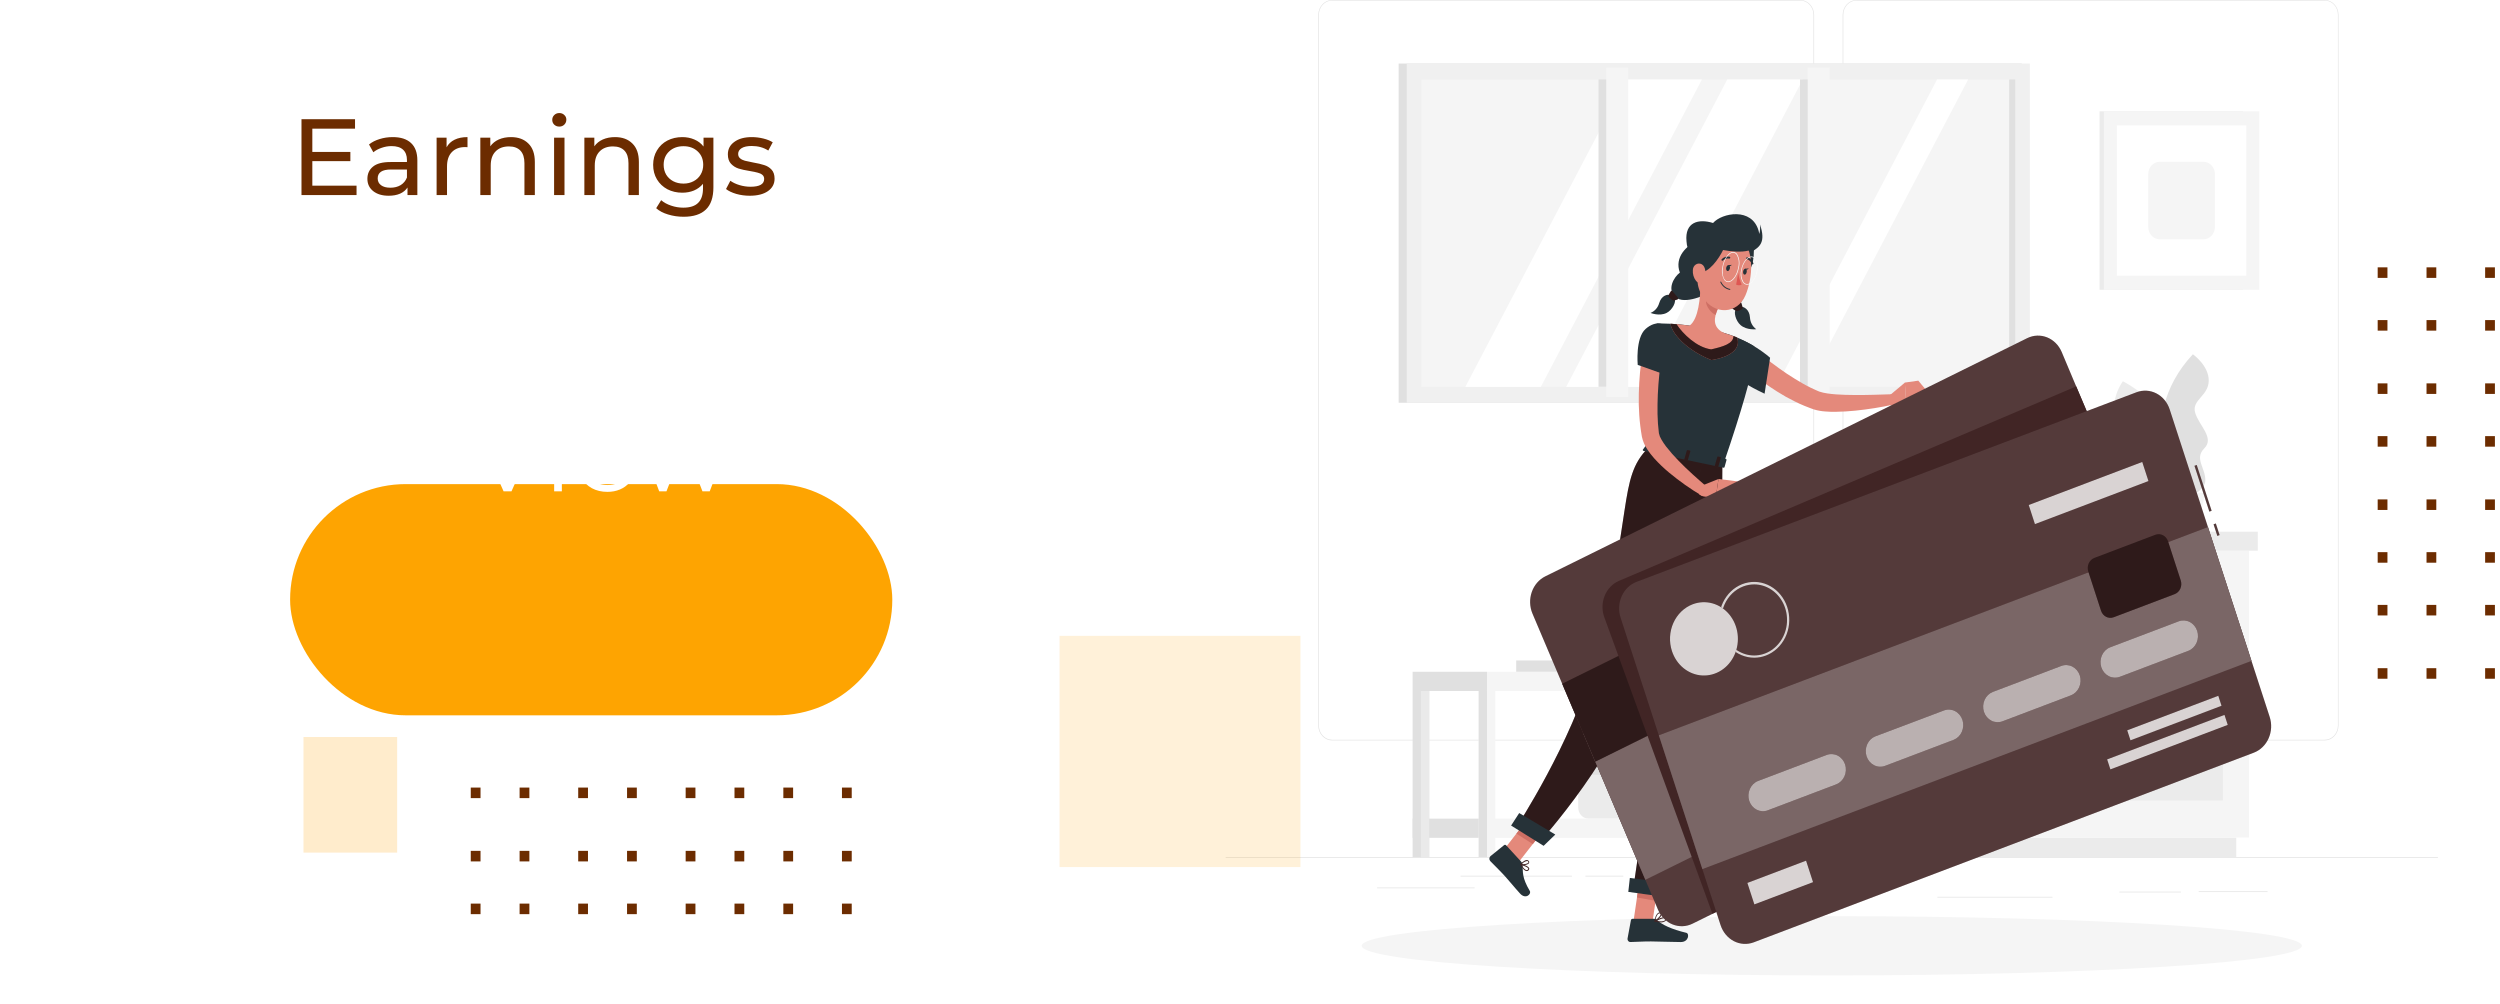 <svg width="346" height="139" viewBox="0 0 346 139" fill="none" xmlns="http://www.w3.org/2000/svg">
<path d="M337.406 118.636H169.629V118.727H337.406V118.636Z" fill="#E0E0E0"/>
<path d="M313.823 123.368H304.297V123.459H313.823V123.368Z" fill="#E0E0E0"/>
<path d="M301.837 123.412H293.324V123.502H301.837V123.412Z" fill="#E0E0E0"/>
<path d="M262.45 121.314H250.991V121.404H262.45V121.314Z" fill="#E0E0E0"/>
<path d="M284.059 124.122H268.134V124.213H284.059V124.122Z" fill="#E0E0E0"/>
<path d="M217.56 121.209H202.141V121.299H217.56V121.209Z" fill="#E0E0E0"/>
<path d="M224.66 121.209H219.422V121.299H224.66V121.209Z" fill="#E0E0E0"/>
<path d="M204.08 122.839H190.588V122.93H204.08V122.839Z" fill="#E0E0E0"/>
<path d="M249.155 102.475H184.363C183.856 102.474 183.369 102.255 183.01 101.868C182.652 101.48 182.45 100.954 182.45 100.406V2.051C182.455 1.506 182.658 0.985 183.016 0.601C183.374 0.217 183.858 0.001 184.363 0H249.155C249.663 0 250.151 0.218 250.51 0.606C250.869 0.994 251.071 1.52 251.071 2.069V100.406C251.071 100.955 250.869 101.481 250.51 101.869C250.151 102.257 249.663 102.475 249.155 102.475V102.475ZM184.363 0.072C183.878 0.073 183.413 0.282 183.07 0.653C182.727 1.024 182.534 1.527 182.534 2.051V100.406C182.534 100.93 182.727 101.433 183.07 101.803C183.413 102.174 183.878 102.383 184.363 102.384H249.155C249.641 102.383 250.106 102.175 250.45 101.804C250.793 101.433 250.986 100.93 250.987 100.406V2.051C250.986 1.527 250.793 1.024 250.45 0.653C250.106 0.282 249.641 0.073 249.155 0.072H184.363Z" fill="#E0E0E0"/>
<path d="M321.739 102.475H256.944C256.436 102.474 255.949 102.256 255.59 101.868C255.231 101.48 255.028 100.954 255.028 100.406V2.051C255.033 1.506 255.237 0.985 255.596 0.601C255.954 0.217 256.439 0.001 256.944 0H321.739C322.243 0.002 322.726 0.218 323.084 0.602C323.441 0.986 323.644 1.507 323.648 2.051V100.406C323.648 100.953 323.447 101.478 323.089 101.866C322.732 102.254 322.246 102.473 321.739 102.475V102.475ZM256.944 0.072C256.458 0.073 255.992 0.282 255.649 0.653C255.306 1.024 255.112 1.527 255.111 2.051V100.406C255.112 100.93 255.306 101.433 255.649 101.804C255.992 102.175 256.458 102.383 256.944 102.384H321.739C322.225 102.383 322.69 102.175 323.033 101.804C323.377 101.433 323.57 100.93 323.571 100.406V2.051C323.57 1.527 323.377 1.024 323.033 0.653C322.69 0.282 322.225 0.073 321.739 0.072H256.944Z" fill="#E0E0E0"/>
<path d="M279.811 8.794H193.574V55.742H279.811V8.794Z" fill="#E0E0E0"/>
<path d="M280.935 8.794H194.698V55.742H280.935V8.794Z" fill="#F0F0F0"/>
<path d="M278.919 53.535V10.994L196.718 10.994V53.535L278.919 53.535Z" fill="#F5F5F5"/>
<path d="M202.805 53.538L225.099 10.998H235.545L213.254 53.538H202.805Z" fill="white"/>
<path d="M216.761 53.538L239.055 10.998H249.501L227.21 53.538H216.761Z" fill="white"/>
<path d="M245.8 53.538L268.091 10.998H272.392L250.102 53.538H245.8Z" fill="white"/>
<path d="M252.158 53.535V10.994H249.118V53.535H252.158Z" fill="#E0E0E0"/>
<path d="M224.274 53.535V10.994H221.234V53.535H224.274Z" fill="#E0E0E0"/>
<path d="M253.226 54.937V9.36H250.185V54.937H253.226Z" fill="#F5F5F5"/>
<path d="M225.341 54.937V9.36H222.301V54.937H225.341Z" fill="#F5F5F5"/>
<path d="M278.919 53.535V10.994H278.07V53.535H278.919Z" fill="#E0E0E0"/>
<path d="M301.112 69.602C301.112 69.602 294.958 58.147 303.495 49.031C303.495 49.031 305.723 50.596 305.689 52.705C305.656 54.814 303.304 55.346 303.807 57.108C304.31 58.868 306.535 60.593 305.079 62.046C303.622 63.499 305.31 64.797 305.213 66.576C305.116 68.355 301.112 69.602 301.112 69.602Z" fill="#E0E0E0"/>
<path d="M302.079 71.475C302.079 71.475 304.572 58.51 293.808 52.763C293.808 52.763 292.153 55.01 292.801 56.999C293.449 58.989 295.838 58.695 295.871 60.536C295.905 62.377 294.301 64.772 296.11 65.656C297.918 66.54 296.69 68.345 297.304 70.004C297.918 71.664 302.079 71.475 302.079 71.475Z" fill="#EBEBEB"/>
<path d="M296.599 68.181C296.599 68.181 296.706 73.588 300.847 73.588C304.988 73.588 305.098 68.181 305.098 68.181H296.599Z" fill="#F5F5F5"/>
<path d="M267.866 69.377C267.866 69.377 268.007 73.588 273.453 73.588C278.899 73.588 279.043 69.377 279.043 69.377H267.866Z" fill="#EBEBEB"/>
<path d="M280.506 70.421C280.506 70.421 280.613 73.588 284.707 73.588C288.801 73.588 288.905 70.421 288.905 70.421H280.506Z" fill="#EBEBEB"/>
<path d="M271.701 76.215H262.534V115.918H271.701V76.215Z" fill="#EBEBEB"/>
<path d="M309.497 115.915H264.292V118.636H309.497V115.915Z" fill="#EBEBEB"/>
<path d="M271.701 115.915H311.26V76.211H271.701V115.915Z" fill="#F5F5F5"/>
<path d="M275.305 94.133H307.656V80.052H275.305V94.133Z" fill="#EBEBEB"/>
<path d="M275.305 110.78H307.656V96.699H275.305V110.78Z" fill="#EBEBEB"/>
<path d="M295.126 81.596H287.848C287.611 81.596 287.383 81.495 287.215 81.314C287.047 81.133 286.953 80.888 286.952 80.632V80.632C286.953 80.376 287.047 80.13 287.215 79.949C287.383 79.768 287.61 79.665 287.848 79.665H295.126C295.363 79.665 295.59 79.768 295.758 79.949C295.926 80.13 296.021 80.376 296.022 80.632V80.632C296.021 80.888 295.926 81.133 295.758 81.314C295.59 81.495 295.363 81.596 295.126 81.596V81.596Z" fill="#F5F5F5"/>
<path d="M295.126 98.242H287.848C287.611 98.242 287.383 98.141 287.215 97.96C287.047 97.78 286.953 97.534 286.952 97.278V97.278C286.953 97.022 287.047 96.777 287.215 96.596C287.383 96.414 287.61 96.312 287.848 96.311H295.126C295.363 96.312 295.59 96.414 295.758 96.596C295.926 96.777 296.021 97.022 296.022 97.278V97.278C296.021 97.534 295.926 97.78 295.758 97.96C295.59 98.141 295.363 98.242 295.126 98.242V98.242Z" fill="#F5F5F5"/>
<path d="M312.478 73.588H271.698V76.215H312.478V73.588Z" fill="#EBEBEB"/>
<path d="M261.249 76.211H271.698V73.584H261.249V76.211Z" fill="#E0E0E0"/>
<path d="M310.434 15.404H290.576V40.109H310.434V15.404Z" fill="#EBEBEB"/>
<path d="M312.689 15.404H291.17V40.109H312.689V15.404Z" fill="#F5F5F5"/>
<path d="M310.887 38.16V17.35H292.972V38.16H310.887Z" fill="white"/>
<path d="M306.545 31.409V24.101C306.545 23.158 305.837 22.394 304.964 22.394H298.894C298.021 22.394 297.314 23.158 297.314 24.101V31.409C297.314 32.352 298.021 33.116 298.894 33.116H304.964C305.837 33.116 306.545 32.352 306.545 31.409Z" fill="#F5F5F5"/>
<path d="M259.923 95.633H257.618V118.636H259.923V95.633Z" fill="#E0E0E0"/>
<path opacity="0.5" d="M259.923 95.633H258.769V118.636H259.923V95.633Z" fill="#F5F5F5"/>
<path d="M249.826 102.076H248.242C248.416 101.917 248.555 101.72 248.651 101.497C248.746 101.274 248.796 101.032 248.796 100.786H230.029C230.029 101.032 230.08 101.275 230.176 101.497C230.272 101.72 230.412 101.918 230.586 102.076H229.022C228.461 102.076 227.924 102.317 227.527 102.745C227.131 103.173 226.908 103.754 226.908 104.359V111.015C226.908 111.621 227.131 112.202 227.527 112.63C227.924 113.058 228.461 113.298 229.022 113.298H249.826C250.387 113.298 250.925 113.058 251.321 112.63C251.718 112.202 251.94 111.621 251.94 111.015V104.359C251.94 103.754 251.718 103.173 251.321 102.745C250.925 102.317 250.387 102.076 249.826 102.076V102.076Z" fill="#F5F5F5"/>
<path d="M232.468 106.993H219.848C219.062 106.993 218.425 107.681 218.425 108.53V111.762C218.425 112.61 219.062 113.298 219.848 113.298H232.468C233.254 113.298 233.891 112.61 233.891 111.762V108.53C233.891 107.681 233.254 106.993 232.468 106.993Z" fill="#EBEBEB"/>
<path d="M233.414 105.602H218.902C218.638 105.602 218.425 105.832 218.425 106.117V106.704C218.425 106.988 218.638 107.218 218.902 107.218H233.414C233.677 107.218 233.891 106.988 233.891 106.704V106.117C233.891 105.832 233.677 105.602 233.414 105.602Z" fill="#E0E0E0"/>
<path d="M235.317 85.361C235.317 85.361 235.535 92.97 243.79 92.97C252.044 92.97 252.262 85.361 252.262 85.361H235.317Z" fill="#EBEBEB"/>
<path d="M195.504 95.633H205.798V92.974H195.504V95.633Z" fill="#E0E0E0"/>
<path d="M267.913 92.974H205.802V95.634H267.913V92.974Z" fill="#F5F5F5"/>
<path d="M195.504 115.958H205.798V113.299H195.504V115.958Z" fill="#E0E0E0"/>
<path d="M197.812 95.633H195.507V118.636H197.812V95.633Z" fill="#E0E0E0"/>
<path opacity="0.5" d="M197.812 95.633H196.658V118.636H197.812V95.633Z" fill="#F5F5F5"/>
<path d="M206.953 95.633H204.647V118.636H206.953V95.633Z" fill="#F5F5F5"/>
<path d="M205.802 95.633H204.647V118.636H205.802V95.633Z" fill="#E0E0E0"/>
<path d="M267.909 95.633H265.604V118.636H267.909V95.633Z" fill="#F5F5F5"/>
<path d="M266.758 95.633H265.604V118.636H266.758V95.633Z" fill="#E0E0E0"/>
<path d="M267.913 113.298H205.802V115.958H267.913V113.298Z" fill="#F5F5F5"/>
<path d="M222.364 91.405H209.842V92.974H222.364V91.405Z" fill="#E0E0E0"/>
<path d="M222.364 92.97H226.851V91.401H222.364V92.97Z" fill="#EBEBEB"/>
<path d="M253.517 135C289.449 135 318.578 133.163 318.578 130.898C318.578 128.633 289.449 126.796 253.517 126.796C217.586 126.796 188.457 128.633 188.457 130.898C188.457 133.163 217.586 135 253.517 135Z" fill="#F5F5F5"/>
<path d="M242.736 34.678C242.759 38.972 239.91 38.928 239.967 37.595C240.024 36.261 239.32 33.069 239.967 33.377C240.615 33.685 242.725 32.779 242.736 34.678Z" fill="#263238"/>
<path d="M240.944 42.454C241.336 42.421 242.125 42.816 242.195 43.936C242.214 44.261 242.302 44.577 242.453 44.86C242.603 45.142 242.813 45.383 243.065 45.563C243.065 45.563 241.759 45.733 240.904 45.001C240.206 44.41 239.897 43.117 240.263 42.827C240.463 42.653 240.695 42.525 240.944 42.454V42.454Z" fill="#263238"/>
<path d="M240.43 39.403C241.101 40.044 241.715 41.74 240.202 42.544C238.689 43.349 236.31 41.475 236.31 41.475L238.924 40.167L240.43 39.403Z" fill="#263238"/>
<path d="M241.176 42.609C241.139 42.375 241.078 42.145 240.994 41.925C240.987 41.904 240.976 41.885 240.961 41.869C240.946 41.854 240.928 41.842 240.908 41.835C240.889 41.828 240.868 41.826 240.847 41.829C240.827 41.832 240.807 41.84 240.79 41.852L239.86 42.523C239.842 42.536 239.826 42.554 239.816 42.576C239.805 42.597 239.8 42.621 239.8 42.646C239.8 42.67 239.805 42.694 239.816 42.715C239.826 42.737 239.842 42.755 239.86 42.769C239.994 42.875 240.138 42.965 240.29 43.037C240.508 43.131 240.961 42.863 241.115 42.747C241.136 42.733 241.153 42.712 241.164 42.688C241.175 42.663 241.179 42.636 241.176 42.609V42.609Z" fill="#412525"/>
<path opacity="0.3" d="M241.176 42.609C241.139 42.375 241.078 42.145 240.994 41.925C240.987 41.904 240.976 41.885 240.961 41.869C240.946 41.854 240.928 41.842 240.908 41.835C240.889 41.828 240.868 41.826 240.847 41.829C240.827 41.832 240.807 41.84 240.79 41.852L239.86 42.523C239.842 42.536 239.826 42.554 239.816 42.576C239.805 42.597 239.8 42.621 239.8 42.646C239.8 42.67 239.805 42.694 239.816 42.715C239.826 42.737 239.842 42.755 239.86 42.769C239.994 42.875 240.138 42.965 240.29 43.037C240.508 43.131 240.961 42.863 241.115 42.747C241.136 42.733 241.153 42.712 241.164 42.688C241.175 42.663 241.179 42.636 241.176 42.609V42.609Z" fill="black"/>
<path d="M231.173 40.83C230.8 40.696 229.948 40.877 229.632 41.95C229.543 42.261 229.388 42.546 229.179 42.782C228.971 43.017 228.715 43.198 228.431 43.309C228.431 43.309 229.663 43.809 230.656 43.309C231.461 42.914 232.032 41.733 231.753 41.356C231.597 41.138 231.399 40.958 231.173 40.83Z" fill="#263238"/>
<path d="M234.87 33.456C233.511 33.855 231.683 35.594 232.495 37.728C231.693 38.319 230.666 40.019 231.867 41.106C233.159 42.276 236.337 40.635 236.337 40.635L236.36 40.077L236.739 35.924L234.87 33.456Z" fill="#263238"/>
<path d="M230.914 40.925C231.004 40.705 231.117 40.498 231.249 40.305C231.263 40.288 231.279 40.274 231.298 40.264C231.317 40.254 231.338 40.249 231.358 40.249C231.379 40.249 231.4 40.254 231.419 40.264C231.438 40.274 231.454 40.288 231.467 40.305L232.219 41.193C232.234 41.211 232.245 41.233 232.251 41.256C232.257 41.28 232.257 41.304 232.252 41.328C232.247 41.352 232.237 41.374 232.223 41.393C232.208 41.412 232.19 41.426 232.169 41.436C232.016 41.503 231.858 41.553 231.696 41.584C231.461 41.62 231.098 41.247 230.957 41.095C230.935 41.075 230.918 41.048 230.91 41.017C230.903 40.987 230.904 40.955 230.914 40.925Z" fill="#412525"/>
<path opacity="0.3" d="M230.914 40.925C231.004 40.705 231.117 40.498 231.249 40.305C231.263 40.288 231.279 40.274 231.298 40.264C231.317 40.254 231.338 40.249 231.358 40.249C231.379 40.249 231.4 40.254 231.419 40.264C231.438 40.274 231.454 40.288 231.467 40.305L232.219 41.193C232.234 41.211 232.245 41.233 232.251 41.256C232.257 41.28 232.257 41.304 232.252 41.328C232.247 41.352 232.237 41.374 232.223 41.393C232.208 41.412 232.19 41.426 232.169 41.436C232.016 41.503 231.858 41.553 231.696 41.584C231.461 41.62 231.098 41.247 230.957 41.095C230.935 41.075 230.918 41.048 230.91 41.017C230.903 40.987 230.904 40.955 230.914 40.925Z" fill="black"/>
<path d="M243.141 48.581C243.782 49.117 244.484 49.69 245.188 50.212C245.893 50.733 246.601 51.259 247.329 51.741C248.057 52.223 248.795 52.672 249.54 53.1L250.101 53.408L250.671 53.694C250.859 53.792 251.05 53.879 251.245 53.958L251.53 54.085C251.628 54.125 251.732 54.176 251.792 54.194C252.143 54.31 252.502 54.394 252.866 54.444C253.262 54.506 253.678 54.549 254.101 54.582C254.943 54.64 255.809 54.665 256.678 54.669C257.547 54.672 258.426 54.669 259.302 54.64C260.177 54.611 261.063 54.589 261.936 54.56L262.1 55.984C260.338 56.368 258.558 56.652 256.768 56.836C255.866 56.922 254.96 56.988 254.033 56.995C253.57 56.995 253.101 56.995 252.617 56.948C252.098 56.915 251.583 56.824 251.081 56.676C250.926 56.633 250.829 56.589 250.715 56.549L250.379 56.422C250.154 56.343 249.933 56.256 249.708 56.158L249.057 55.875L248.42 55.571C247.577 55.161 246.756 54.701 245.96 54.194C245.168 53.69 244.39 53.169 243.638 52.611C242.886 52.052 242.162 51.476 241.423 50.799L243.141 48.581Z" fill="#E4897B"/>
<path d="M239.659 46.954C240.494 46.251 243.934 48.552 244.981 49.513L244.219 54.488C244.219 54.488 239.269 52.248 238.971 50.719C238.662 49.121 239.028 47.491 239.659 46.954Z" fill="#263238"/>
<path d="M261.57 54.684L263.644 52.948L263.808 55.633C263.808 55.633 262.379 56.59 261.436 55.995L261.57 54.684Z" fill="#E4897B"/>
<path d="M265.493 52.683L266.553 53.959L263.795 55.633L263.631 52.948L265.493 52.683Z" fill="#E4897B"/>
<path d="M226.096 127.358L228.71 127.568L229.663 121.071L227.052 120.861L226.096 127.358Z" fill="#E4897B"/>
<path d="M207.603 118.277L209.821 119.784L213.771 114.726L211.553 113.215L207.603 118.277Z" fill="#E4897B"/>
<path d="M210.523 119.245L208.446 116.987C208.41 116.948 208.363 116.924 208.312 116.92C208.261 116.916 208.211 116.932 208.17 116.965L206.281 118.491C206.235 118.531 206.198 118.581 206.171 118.638C206.144 118.695 206.128 118.758 206.125 118.822C206.122 118.886 206.131 118.949 206.152 119.009C206.173 119.069 206.206 119.123 206.248 119.169C206.983 119.94 207.375 120.274 208.288 121.267C208.848 121.879 209.61 122.832 210.385 123.676C211.16 124.521 211.972 123.734 211.727 123.314C210.593 121.404 210.798 120.69 210.721 119.719C210.709 119.541 210.639 119.372 210.523 119.245V119.245Z" fill="#263238"/>
<path d="M228.884 127.162H225.938C225.886 127.162 225.836 127.182 225.796 127.218C225.756 127.253 225.729 127.303 225.72 127.358L225.254 129.873C225.243 129.936 225.246 130.002 225.262 130.064C225.278 130.127 225.307 130.184 225.346 130.233C225.386 130.281 225.436 130.32 225.491 130.344C225.546 130.369 225.606 130.38 225.666 130.376C226.693 130.358 227.193 130.293 228.488 130.293C229.284 130.293 231.508 130.38 232.619 130.38C233.73 130.38 233.84 129.206 233.387 129.101C231.357 128.623 229.988 127.967 229.327 127.336C229.205 127.22 229.047 127.158 228.884 127.162Z" fill="#263238"/>
<path d="M229.662 121.071L229.132 124.68L226.555 124.212L227.048 120.864L229.662 121.071Z" fill="#CE6F64"/>
<path d="M211.552 113.219L213.77 114.726L212.136 116.821L209.868 115.375L211.552 113.219Z" fill="#CE6F64"/>
<path d="M228.082 62.01L238.531 64.21C243.93 48.422 242.756 47.904 242.756 47.904C241.997 47.453 241.212 47.054 240.407 46.708L240.266 46.65C239.595 46.385 239.461 46.346 238.568 46.063C237.031 45.668 235.599 45.338 233.824 45.066L233.488 45.016C233.152 44.972 232.847 44.936 232.538 44.903C232.33 44.878 232.122 44.864 231.924 44.849L231.253 44.809C230.106 44.748 229.284 44.766 229.284 44.766C229.602 54.625 229.086 57.455 228.082 62.01Z" fill="#263238"/>
<path d="M235.333 39.403C235.333 41.113 235.088 44.197 233.82 45.074C233.82 45.074 233.938 46.834 236.773 47.429C239.894 48.085 238.565 46.07 238.565 46.07C236.944 45.273 237.223 43.918 237.759 42.7L235.333 39.403Z" fill="#E4897B"/>
<path d="M236.323 40.747L237.759 42.7C237.634 42.983 237.53 43.276 237.451 43.577C236.817 43.338 236.062 42.382 236.109 41.632C236.13 41.325 236.203 41.026 236.323 40.747Z" fill="#CE6F64"/>
<path d="M235.182 35.475C234.847 38.261 234.642 39.432 235.675 41.117C237.229 43.653 240.47 43.49 241.574 40.87C242.581 38.511 242.957 34.348 240.658 32.736C240.154 32.376 239.572 32.161 238.969 32.112C238.366 32.063 237.761 32.182 237.213 32.456C236.664 32.731 236.189 33.152 235.834 33.68C235.479 34.209 235.254 34.827 235.182 35.475V35.475Z" fill="#E4897B"/>
<path d="M243.581 31.061C243.628 31.503 243.597 31.951 243.491 32.38C243.466 32.234 243.434 32.09 243.393 31.949C242.474 28.666 238.333 29.449 237.085 30.862C235.072 30.239 233.156 30.735 233.411 33.398C233.442 34.085 233.671 34.743 234.065 35.283C233.753 36.218 234.065 37.707 235.095 37.75C236.545 37.812 237.92 35.739 238.474 34.602C239.481 34.786 240.93 34.964 242.031 34.674C242.216 34.794 242.367 34.877 242.367 34.877C243.538 34.199 244.43 33.543 243.581 31.061Z" fill="#263238"/>
<path d="M234.29 37.377C234.249 37.918 234.407 38.454 234.729 38.87C235.166 39.417 235.736 39.095 235.941 38.446C236.112 37.859 236.088 36.87 235.505 36.562C235.376 36.496 235.234 36.467 235.092 36.476C234.95 36.485 234.813 36.532 234.692 36.613C234.571 36.694 234.471 36.806 234.401 36.94C234.331 37.073 234.293 37.224 234.29 37.377V37.377Z" fill="#E4897B"/>
<path d="M238.374 64.21C238.374 64.21 238.414 86.611 236.716 95.047C234.951 103.823 229.76 123.789 229.76 123.789L226.002 123.263C226.002 123.263 228.945 103.095 230.196 94.373C231.562 84.868 230.726 62.601 230.726 62.601L238.374 64.21Z" fill="#412525"/>
<path opacity="0.3" d="M238.374 64.21C238.374 64.21 238.414 86.611 236.716 95.047C234.951 103.823 229.76 123.789 229.76 123.789L226.002 123.263C226.002 123.263 228.945 103.095 230.196 94.373C231.562 84.868 230.726 62.601 230.726 62.601L238.374 64.21Z" fill="black"/>
<path d="M230.401 124.14L225.357 123.437L225.572 121.509L231.297 122.234L230.401 124.14Z" fill="#263238"/>
<path d="M235.773 63.63C235.773 63.63 230.146 82.143 227.351 92.807C224.405 104.058 213.11 116.502 213.11 116.502L209.872 114.48C209.872 114.48 217.59 102.667 220.425 92.169C226.2 70.859 223.827 66.344 228.082 62.01L235.773 63.63Z" fill="#412525"/>
<path opacity="0.3" d="M235.773 63.63C235.773 63.63 230.146 82.143 227.351 92.807C224.405 104.058 213.11 116.502 213.11 116.502L209.872 114.48C209.872 114.48 217.59 102.667 220.425 92.169C226.2 70.859 223.827 66.344 228.082 62.01L235.773 63.63Z" fill="black"/>
<path d="M213.636 117.063L209.137 114.258L210.257 112.526L215.254 115.501L213.636 117.063Z" fill="#263238"/>
<path d="M238.907 37.058C238.867 37.283 238.944 37.486 239.082 37.515C239.219 37.544 239.36 37.385 239.417 37.153C239.474 36.921 239.38 36.721 239.243 36.692C239.105 36.663 238.947 36.834 238.907 37.058Z" fill="#263238"/>
<path d="M241.252 37.551C241.212 37.776 241.289 37.983 241.427 38.012C241.564 38.041 241.705 37.881 241.746 37.649C241.786 37.417 241.709 37.218 241.571 37.193C241.434 37.167 241.293 37.323 241.252 37.551Z" fill="#263238"/>
<path d="M241.511 37.196L242.038 37.149C242.038 37.149 241.705 37.515 241.511 37.196Z" fill="#263238"/>
<path d="M240.565 37.808C240.657 38.358 240.82 38.89 241.048 39.392C240.928 39.452 240.797 39.484 240.664 39.484C240.531 39.484 240.4 39.452 240.28 39.392L240.565 37.808Z" fill="#DE5753"/>
<path d="M239.4 40.117C239.12 40.067 238.855 39.945 238.627 39.761C238.4 39.576 238.218 39.335 238.095 39.058C238.092 39.05 238.09 39.042 238.09 39.033C238.09 39.024 238.092 39.015 238.095 39.007C238.098 38.999 238.102 38.992 238.108 38.986C238.114 38.979 238.121 38.975 238.129 38.971C238.144 38.965 238.161 38.966 238.176 38.972C238.191 38.979 238.203 38.992 238.209 39.008C238.326 39.262 238.497 39.483 238.708 39.653C238.919 39.823 239.165 39.937 239.424 39.986C239.432 39.987 239.44 39.99 239.446 39.995C239.453 39.999 239.459 40.005 239.464 40.013C239.469 40.02 239.472 40.028 239.474 40.036C239.476 40.045 239.476 40.053 239.474 40.062C239.471 40.08 239.461 40.095 239.448 40.106C239.434 40.116 239.417 40.12 239.4 40.117V40.117Z" fill="#263238"/>
<path d="M238.373 36.094C238.349 36.094 238.324 36.086 238.304 36.071C238.284 36.056 238.268 36.034 238.259 36.009C238.25 35.984 238.248 35.957 238.253 35.931C238.259 35.905 238.271 35.881 238.29 35.863C238.433 35.717 238.607 35.61 238.797 35.552C238.987 35.493 239.187 35.484 239.38 35.526C239.412 35.536 239.439 35.559 239.455 35.59C239.471 35.621 239.476 35.658 239.467 35.692C239.459 35.726 239.438 35.755 239.41 35.773C239.381 35.791 239.348 35.795 239.316 35.786V35.786C239.163 35.757 239.005 35.767 238.855 35.814C238.705 35.862 238.568 35.947 238.454 36.062C238.432 36.083 238.403 36.095 238.373 36.094Z" fill="#263238"/>
<path d="M242.555 36.598C242.53 36.598 242.506 36.59 242.485 36.576C242.465 36.561 242.449 36.539 242.44 36.515C242.383 36.358 242.292 36.217 242.176 36.105C242.059 35.992 241.92 35.91 241.769 35.866C241.753 35.863 241.738 35.856 241.724 35.847C241.71 35.837 241.698 35.825 241.689 35.811C241.68 35.796 241.673 35.78 241.67 35.763C241.666 35.745 241.666 35.728 241.669 35.71C241.676 35.676 241.695 35.646 241.721 35.626C241.748 35.606 241.781 35.597 241.813 35.602C242.004 35.653 242.182 35.753 242.33 35.894C242.478 36.035 242.593 36.211 242.665 36.41C242.672 36.426 242.675 36.444 242.676 36.462C242.676 36.479 242.673 36.497 242.666 36.514C242.66 36.53 242.651 36.545 242.639 36.558C242.627 36.57 242.614 36.58 242.598 36.587L242.555 36.598Z" fill="#263238"/>
<path d="M239.189 39.044C239.085 39.044 238.982 39.019 238.889 38.969C238.796 38.919 238.715 38.847 238.652 38.758C238.494 38.492 238.389 38.194 238.342 37.882C238.296 37.57 238.31 37.251 238.383 36.946C238.574 35.801 239.239 34.869 239.866 34.869C239.971 34.871 240.074 34.898 240.167 34.948C240.261 34.998 240.343 35.07 240.407 35.159C240.564 35.425 240.669 35.723 240.715 36.035C240.761 36.347 240.748 36.665 240.675 36.971C240.484 38.116 239.816 39.044 239.189 39.044ZM239.86 34.971C239.272 34.971 238.642 35.87 238.457 36.971C238.34 37.696 238.434 38.348 238.709 38.7C238.765 38.778 238.836 38.841 238.918 38.885C239 38.929 239.09 38.952 239.182 38.953C239.772 38.953 240.4 38.058 240.584 36.957H240.625H240.584C240.656 36.665 240.67 36.361 240.627 36.064C240.583 35.766 240.483 35.482 240.333 35.228C240.278 35.15 240.207 35.087 240.127 35.042C240.046 34.998 239.957 34.973 239.866 34.971H239.86Z" fill="#FAFAFA"/>
<path d="M241.796 39.406C241.688 39.404 241.581 39.375 241.484 39.322C241.387 39.27 241.302 39.194 241.236 39.102C241.085 38.858 240.983 38.583 240.936 38.294C240.889 38.005 240.899 37.709 240.964 37.424C241.135 36.359 241.779 35.496 242.4 35.496C242.509 35.499 242.616 35.528 242.713 35.582C242.81 35.635 242.894 35.711 242.96 35.804C243.11 36.048 243.211 36.323 243.258 36.611C243.305 36.899 243.296 37.194 243.232 37.478C243.064 38.547 242.42 39.406 241.796 39.406ZM242.39 35.587C241.806 35.587 241.202 36.417 241.048 37.442C240.987 37.714 240.979 37.996 241.023 38.271C241.067 38.547 241.162 38.809 241.303 39.044C241.362 39.126 241.437 39.193 241.523 39.24C241.609 39.287 241.703 39.313 241.799 39.316C242.383 39.316 242.991 38.489 243.142 37.464C243.202 37.192 243.21 36.911 243.167 36.635C243.124 36.36 243.03 36.097 242.89 35.862C242.831 35.779 242.756 35.712 242.67 35.664C242.584 35.617 242.49 35.59 242.393 35.587H242.39Z" fill="#FAFAFA"/>
<path d="M211.294 120.56C210.959 120.56 210.606 120.002 210.425 119.679C210.419 119.669 210.415 119.656 210.415 119.643C210.415 119.63 210.419 119.618 210.425 119.607C210.433 119.597 210.442 119.588 210.454 119.583C210.465 119.578 210.477 119.576 210.489 119.578C210.596 119.603 211.519 119.821 211.637 120.161C211.65 120.199 211.654 120.24 211.647 120.279C211.641 120.319 211.624 120.356 211.6 120.386C211.567 120.441 211.521 120.485 211.468 120.516C211.414 120.546 211.355 120.561 211.294 120.56V120.56ZM210.593 119.745C210.851 120.165 211.103 120.415 211.284 120.426C211.324 120.426 211.364 120.415 211.399 120.394C211.435 120.373 211.464 120.343 211.486 120.306C211.497 120.293 211.505 120.277 211.508 120.26C211.51 120.243 211.509 120.225 211.502 120.208C211.442 120.027 210.962 119.846 210.593 119.745Z" fill="#412525"/>
<path d="M210.744 119.745C210.642 119.746 210.541 119.734 210.442 119.709C210.432 119.705 210.423 119.699 210.415 119.69C210.408 119.682 210.402 119.672 210.398 119.661C210.391 119.641 210.391 119.617 210.398 119.596C210.422 119.574 210.935 119.027 211.315 119.027H211.341C211.388 119.031 211.434 119.045 211.476 119.068C211.517 119.092 211.554 119.125 211.583 119.165C211.617 119.204 211.638 119.254 211.643 119.307C211.648 119.36 211.636 119.413 211.61 119.459C211.502 119.654 211.073 119.745 210.744 119.745ZM210.593 119.603C210.908 119.643 211.419 119.546 211.523 119.382C211.539 119.357 211.553 119.317 211.502 119.248C211.485 119.222 211.462 119.2 211.435 119.185C211.408 119.17 211.378 119.162 211.348 119.161C211.06 119.221 210.796 119.375 210.593 119.603V119.603Z" fill="#412525"/>
<path d="M229.847 127.659C229.569 127.65 229.293 127.614 229.022 127.55C229.009 127.547 228.997 127.54 228.988 127.53C228.979 127.519 228.973 127.506 228.971 127.492C228.97 127.478 228.972 127.464 228.978 127.452C228.984 127.44 228.994 127.43 229.005 127.423C229.129 127.358 230.206 126.778 230.518 126.974C230.547 126.993 230.57 127.02 230.587 127.051C230.603 127.083 230.612 127.119 230.612 127.155C230.616 127.216 230.606 127.277 230.583 127.333C230.561 127.39 230.526 127.439 230.481 127.477C230.295 127.613 230.071 127.676 229.847 127.659V127.659ZM229.233 127.463C229.807 127.564 230.24 127.539 230.408 127.383C230.436 127.356 230.459 127.323 230.473 127.285C230.488 127.247 230.494 127.207 230.491 127.166C230.492 127.152 230.489 127.139 230.483 127.126C230.478 127.114 230.469 127.104 230.458 127.097C230.29 126.992 229.693 127.238 229.233 127.463Z" fill="#412525"/>
<path d="M229.038 127.55C229.026 127.553 229.013 127.553 229.001 127.55C228.991 127.543 228.984 127.533 228.979 127.521C228.974 127.51 228.973 127.497 228.974 127.485C228.974 127.434 229.135 126.281 229.719 126.281H229.77C229.937 126.3 229.984 126.39 229.994 126.466C230.041 126.785 229.39 127.401 229.062 127.553L229.038 127.55ZM229.709 126.405C229.33 126.405 229.162 127.071 229.105 127.361C229.441 127.148 229.887 126.666 229.86 126.474C229.86 126.474 229.86 126.416 229.743 126.405H229.709Z" fill="#412525"/>
<path d="M239.166 36.703L239.692 36.652C239.692 36.652 239.36 37.022 239.166 36.703Z" fill="#263238"/>
<path d="M236.86 49.838C232.498 48.052 231.136 45.378 231.24 44.816L231.911 44.86H232.025C232.186 44.86 232.36 44.885 232.525 44.907C232.833 44.936 233.152 44.972 233.474 45.019L233.81 45.07C235.412 45.279 236.997 45.612 238.555 46.066C239.266 46.291 239.501 46.363 239.897 46.516L240.249 46.653L240.39 46.711C240.739 47.523 240.662 49.183 236.86 49.838Z" fill="#E4897B"/>
<path d="M236.86 49.838C232.498 48.052 231.136 45.378 231.24 44.816L231.911 44.86H232.025C232.911 46.218 234.85 48.096 236.827 48.353C238.417 47.99 239.917 47.577 239.904 46.516L240.256 46.653L240.397 46.711C240.739 47.523 240.662 49.183 236.86 49.838Z" fill="#412525"/>
<path opacity="0.3" d="M236.86 49.838C232.498 48.052 231.136 45.378 231.24 44.816L231.911 44.86H232.025C232.911 46.218 234.85 48.096 236.827 48.353C238.417 47.99 239.917 47.577 239.904 46.516L240.256 46.653L240.397 46.711C240.739 47.523 240.662 49.183 236.86 49.838Z" fill="black"/>
<path d="M228.045 61.315L227.374 62.228C227.324 62.297 227.398 62.394 227.518 62.42L238.478 64.724C238.572 64.746 238.659 64.724 238.676 64.648L238.951 63.659C238.971 63.59 238.9 63.514 238.796 63.492L228.213 61.267C228.184 61.261 228.153 61.261 228.124 61.27C228.095 61.278 228.068 61.293 228.045 61.315V61.315Z" fill="#263238"/>
<path d="M229.236 62.891L228.954 62.833C228.897 62.833 228.86 62.782 228.871 62.742L229.24 61.459C229.24 61.419 229.307 61.401 229.36 61.412L229.646 61.47C229.703 61.47 229.74 61.525 229.73 61.561L229.36 62.847C229.347 62.868 229.328 62.884 229.305 62.892C229.283 62.9 229.259 62.899 229.236 62.891V62.891Z" fill="#412525"/>
<path opacity="0.3" d="M229.236 62.891L228.954 62.833C228.897 62.833 228.86 62.782 228.871 62.742L229.24 61.459C229.24 61.419 229.307 61.401 229.36 61.412L229.646 61.47C229.703 61.47 229.74 61.525 229.73 61.561L229.36 62.847C229.347 62.868 229.328 62.884 229.305 62.892C229.283 62.9 229.259 62.899 229.236 62.891V62.891Z" fill="black"/>
<path d="M229.982 49.139C229.854 49.998 229.733 50.951 229.646 51.843C229.559 52.734 229.482 53.654 229.441 54.582C229.419 55.038 229.406 55.495 229.401 55.952C229.401 56.405 229.401 56.858 229.401 57.31C229.418 58.198 229.482 59.084 229.592 59.963C229.656 60.264 229.769 60.55 229.928 60.807C230.129 61.16 230.353 61.497 230.599 61.815C231.135 62.502 231.709 63.154 232.317 63.768C232.931 64.406 233.575 65.022 234.236 65.623C234.897 66.225 235.579 66.822 236.25 67.398L235.528 68.602C233.949 67.667 232.439 66.602 231.012 65.416C230.275 64.807 229.58 64.141 228.931 63.423C228.586 63.039 228.268 62.626 227.982 62.188C227.627 61.67 227.375 61.079 227.24 60.452L227.116 59.684C227.072 59.434 227.042 59.184 227.015 58.938C226.948 58.437 226.911 57.941 226.874 57.445C226.805 56.457 226.783 55.467 226.811 54.477C226.837 53.495 226.888 52.517 226.978 51.542C227.069 50.567 227.183 49.61 227.364 48.603L229.982 49.139Z" fill="#E4897B"/>
<path d="M227.754 45.523C226.317 46.777 226.66 50.502 226.66 50.502L231.492 52.219C231.492 52.219 231.27 47.925 231.035 46.382C230.747 44.545 229.163 44.287 227.754 45.523Z" fill="#263238"/>
<path d="M235.659 67.166L237.843 66.29L237.508 68.532C237.508 68.532 235.924 69.149 235.112 68.359L235.659 67.166Z" fill="#E4897B"/>
<path d="M240.444 66.623V68.355L237.508 68.532L237.843 66.29L240.444 66.623Z" fill="#E4897B"/>
<path d="M237.675 64.666L237.393 64.608C237.336 64.608 237.299 64.558 237.31 64.518L237.679 63.235C237.679 63.195 237.746 63.177 237.803 63.188L238.085 63.246C238.142 63.246 238.179 63.3 238.169 63.337L237.799 64.623C237.789 64.659 237.746 64.681 237.675 64.666Z" fill="#412525"/>
<path opacity="0.3" d="M237.675 64.666L237.393 64.608C237.336 64.608 237.299 64.558 237.31 64.518L237.679 63.235C237.679 63.195 237.746 63.177 237.803 63.188L238.085 63.246C238.142 63.246 238.179 63.3 238.169 63.337L237.799 64.623C237.789 64.659 237.746 64.681 237.675 64.666Z" fill="black"/>
<path d="M233.458 63.775L233.172 63.717C233.115 63.717 233.078 63.666 233.092 63.626L233.461 62.343C233.461 62.304 233.525 62.285 233.582 62.296L233.867 62.354C233.921 62.354 233.961 62.409 233.948 62.445L233.578 63.731C233.568 63.775 233.515 63.793 233.458 63.775Z" fill="#412525"/>
<path opacity="0.3" d="M233.458 63.775L233.172 63.717C233.115 63.717 233.078 63.666 233.092 63.626L233.461 62.343C233.461 62.304 233.525 62.285 233.582 62.296L233.867 62.354C233.921 62.354 233.961 62.409 233.948 62.445L233.578 63.731C233.568 63.775 233.515 63.793 233.458 63.775Z" fill="black"/>
<path d="M212.086 84.904L229.481 125.93C229.88 126.863 230.604 127.587 231.496 127.945C232.387 128.302 233.373 128.265 234.239 127.84L237.001 126.477L300.947 94.862C301.811 94.432 302.482 93.651 302.814 92.689C303.146 91.727 303.112 90.662 302.719 89.727L287.347 53.491L285.334 48.705C284.935 47.773 284.21 47.049 283.319 46.691C282.428 46.334 281.442 46.371 280.576 46.795L213.864 79.769C213.001 80.199 212.329 80.979 211.996 81.941C211.663 82.903 211.695 83.968 212.086 84.904V84.904Z" fill="#412525"/>
<path opacity="0.1" d="M212.086 84.904L229.481 125.93C229.88 126.863 230.604 127.587 231.496 127.945C232.387 128.302 233.373 128.265 234.239 127.84L237.001 126.477L300.947 94.862C301.811 94.432 302.482 93.651 302.814 92.689C303.146 91.727 303.112 90.662 302.719 89.727L287.347 53.491L285.334 48.705C284.935 47.773 284.21 47.049 283.319 46.691C282.428 46.334 281.442 46.371 280.576 46.795L213.864 79.769C213.001 80.199 212.329 80.979 211.996 81.941C211.663 82.903 211.695 83.968 212.086 84.904V84.904Z" fill="white"/>
<path d="M227.717 121.77L300.953 85.562L292.382 65.346L219.146 101.554L227.717 121.77Z" fill="#412525"/>
<path opacity="0.3" d="M227.717 121.77L300.953 85.562L292.382 65.346L219.146 101.554L227.717 121.77Z" fill="white"/>
<path d="M246.136 104.814L292.417 81.932L289.349 74.697L243.069 97.579L246.136 104.814Z" fill="#412525"/>
<path opacity="0.8" d="M246.136 104.814L292.417 81.932L289.349 74.697L243.069 97.579L246.136 104.814Z" fill="white"/>
<path d="M220.782 105.418L294.017 69.21L289.444 58.423L216.208 94.632L220.782 105.418Z" fill="#412525"/>
<path opacity="0.3" d="M220.782 105.418L294.017 69.21L289.444 58.423L216.208 94.632L220.782 105.418Z" fill="black"/>
<g style="mix-blend-mode:multiply">
<path d="M222.032 85.419L237.001 126.463L300.947 94.847C301.811 94.418 302.482 93.637 302.814 92.675C303.146 91.713 303.112 90.648 302.719 89.713L287.347 53.477L224.059 80.393C223.175 80.772 222.465 81.513 222.086 82.454C221.706 83.396 221.687 84.462 222.032 85.419V85.419Z" fill="#412525"/>
</g>
<path d="M306.672 72.445L306.356 72.565L306.879 74.175L307.195 74.055L306.672 72.445Z" fill="#412525"/>
<path opacity="0.1" d="M306.672 72.445L306.356 72.565L306.879 74.175L307.195 74.055L306.672 72.445Z" fill="white"/>
<path d="M304.028 64.348L303.711 64.468L305.775 70.814L306.091 70.693L304.028 64.348Z" fill="#412525"/>
<path opacity="0.1" d="M304.028 64.348L303.711 64.468L305.775 70.814L306.091 70.693L304.028 64.348Z" fill="white"/>
<path d="M226.485 80.534L295.71 54.281C296.608 53.944 297.593 54.004 298.45 54.449C299.307 54.893 299.966 55.686 300.283 56.654L314.128 99.228C314.441 100.198 314.386 101.262 313.975 102.188C313.564 103.114 312.83 103.827 311.934 104.17L242.709 130.423C241.81 130.76 240.825 130.699 239.968 130.255C239.11 129.81 238.451 129.018 238.132 128.05L224.287 85.476C223.974 84.506 224.03 83.442 224.442 82.516C224.854 81.589 225.588 80.877 226.485 80.534V80.534Z" fill="#412525"/>
<path opacity="0.1" d="M226.485 80.534L295.71 54.281C296.608 53.944 297.593 54.004 298.45 54.449C299.307 54.893 299.966 55.686 300.283 56.654L314.128 99.228C314.441 100.198 314.386 101.262 313.975 102.188C313.564 103.114 312.83 103.827 311.934 104.17L242.709 130.423C241.81 130.76 240.825 130.699 239.968 130.255C239.11 129.81 238.451 129.018 238.132 128.05L224.287 85.476C223.974 84.506 224.03 83.442 224.442 82.516C224.854 81.589 225.588 80.877 226.485 80.534V80.534Z" fill="white"/>
<path d="M235.609 120.286L311.605 91.467L305.583 72.946L229.586 101.766L235.609 120.286Z" fill="#412525"/>
<path opacity="0.3" d="M235.609 120.286L311.605 91.467L305.583 72.946L229.586 101.766L235.609 120.286Z" fill="white"/>
<path d="M281.635 72.535L297.345 66.578L296.486 63.935L280.776 69.893L281.635 72.535Z" fill="#412525"/>
<path opacity="0.8" d="M281.635 72.535L297.345 66.578L296.486 63.935L280.776 69.893L281.635 72.535Z" fill="white"/>
<path d="M294.857 102.458L307.46 97.679L307.011 96.297L294.407 101.077L294.857 102.458Z" fill="#412525"/>
<path opacity="0.8" d="M294.857 102.458L307.46 97.679L307.011 96.297L294.407 101.077L294.857 102.458Z" fill="white"/>
<path d="M292.077 106.482L308.319 100.323L307.869 98.941L291.628 105.101L292.077 106.482Z" fill="#412525"/>
<path opacity="0.8" d="M292.077 106.482L308.319 100.323L307.869 98.941L291.628 105.101L292.077 106.482Z" fill="white"/>
<path d="M242.804 125.168L250.924 122.089L249.958 119.118L241.837 122.197L242.804 125.168Z" fill="#412525"/>
<path opacity="0.8" d="M242.804 125.168L250.924 122.089L249.958 119.118L241.837 122.197L242.804 125.168Z" fill="white"/>
<path d="M293.378 93.669L302.86 90.075C303.36 89.883 303.77 89.485 304 88.969C304.23 88.452 304.261 87.859 304.088 87.317V87.317C303.91 86.777 303.542 86.335 303.064 86.087C302.586 85.838 302.036 85.804 301.535 85.991L292.049 89.589C291.549 89.781 291.139 90.179 290.909 90.695C290.679 91.212 290.647 91.805 290.821 92.347V92.347C290.999 92.887 291.368 93.329 291.847 93.576C292.326 93.824 292.876 93.858 293.378 93.669V93.669Z" fill="#412525"/>
<path d="M277.133 99.829L286.62 96.231C287.116 96.038 287.522 95.643 287.751 95.13C287.98 94.617 288.013 94.027 287.844 93.488C287.666 92.949 287.297 92.508 286.819 92.26C286.341 92.012 285.792 91.978 285.291 92.165L275.808 95.764C275.308 95.956 274.899 96.353 274.669 96.87C274.439 97.386 274.407 97.98 274.58 98.521C274.761 99.058 275.131 99.496 275.608 99.74C276.086 99.985 276.634 100.017 277.133 99.829V99.829Z" fill="#412525"/>
<path d="M260.899 105.99L270.385 102.391C270.88 102.197 271.285 101.801 271.513 101.288C271.74 100.775 271.773 100.187 271.603 99.648V99.648C271.425 99.109 271.056 98.668 270.578 98.42C270.1 98.172 269.551 98.138 269.05 98.326L259.557 101.909C259.058 102.102 258.649 102.5 258.42 103.016C258.19 103.533 258.159 104.126 258.332 104.667V104.667C258.511 105.209 258.881 105.653 259.362 105.901C259.844 106.149 260.396 106.181 260.899 105.99Z" fill="#412525"/>
<path d="M244.648 112.15L254.134 108.551C254.631 108.359 255.038 107.964 255.268 107.451C255.498 106.938 255.532 106.348 255.363 105.808V105.808C255.184 105.269 254.816 104.828 254.338 104.58C253.859 104.333 253.31 104.299 252.809 104.486L243.323 108.084C242.823 108.276 242.414 108.674 242.184 109.19C241.954 109.706 241.922 110.3 242.095 110.842V110.842C242.276 111.378 242.645 111.816 243.123 112.061C243.601 112.306 244.149 112.337 244.648 112.15Z" fill="#412525"/>
<g opacity="0.8">
<path opacity="0.8" d="M293.378 93.669L302.86 90.075C303.36 89.883 303.77 89.485 304 88.969C304.23 88.452 304.262 87.859 304.089 87.317V87.317C303.911 86.777 303.543 86.335 303.064 86.087C302.586 85.838 302.037 85.804 301.535 85.991L292.049 89.589C291.549 89.781 291.14 90.179 290.91 90.695C290.68 91.212 290.648 91.805 290.821 92.347V92.347C290.999 92.887 291.368 93.329 291.847 93.576C292.326 93.824 292.876 93.858 293.378 93.669V93.669Z" fill="white"/>
<path opacity="0.8" d="M277.134 99.829L286.62 96.231C287.116 96.038 287.522 95.642 287.751 95.13C287.98 94.617 288.014 94.027 287.845 93.488C287.666 92.949 287.298 92.507 286.82 92.26C286.341 92.012 285.792 91.978 285.291 92.165L275.808 95.763C275.308 95.956 274.899 96.353 274.669 96.869C274.439 97.386 274.407 97.979 274.58 98.521C274.761 99.058 275.131 99.496 275.609 99.74C276.086 99.985 276.634 100.017 277.134 99.829V99.829Z" fill="white"/>
<path opacity="0.8" d="M260.899 105.99L270.386 102.391C270.88 102.197 271.285 101.801 271.513 101.288C271.74 100.775 271.773 100.187 271.604 99.648V99.648C271.425 99.109 271.057 98.668 270.579 98.42C270.1 98.172 269.551 98.138 269.05 98.326L259.557 101.909C259.058 102.102 258.649 102.5 258.42 103.016C258.191 103.533 258.159 104.126 258.332 104.667V104.667C258.511 105.209 258.881 105.653 259.363 105.901C259.844 106.149 260.397 106.181 260.899 105.99Z" fill="white"/>
<path opacity="0.8" d="M244.648 112.15L254.134 108.552C254.631 108.359 255.038 107.964 255.268 107.451C255.498 106.938 255.532 106.348 255.363 105.808V105.808C255.184 105.269 254.816 104.828 254.338 104.58C253.859 104.333 253.31 104.299 252.809 104.486L243.323 108.084C242.823 108.276 242.414 108.674 242.184 109.19C241.954 109.706 241.922 110.3 242.095 110.842V110.842C242.276 111.378 242.645 111.816 243.123 112.061C243.601 112.306 244.149 112.338 244.648 112.15Z" fill="white"/>
</g>
<path d="M292.533 85.428L300.974 82.227C301.691 81.955 302.068 81.107 301.816 80.333L300.057 74.924C299.805 74.15 299.02 73.743 298.303 74.015L289.863 77.216C289.146 77.487 288.769 78.335 289.021 79.11L290.78 84.518C291.031 85.292 291.817 85.7 292.533 85.428Z" fill="#412525"/>
<path opacity="0.3" d="M292.533 85.428L300.974 82.227C301.691 81.955 302.068 81.107 301.816 80.333L300.057 74.924C299.805 74.15 299.02 73.743 298.303 74.015L289.863 77.216C289.146 77.487 288.769 78.335 289.021 79.11L290.78 84.518C291.031 85.292 291.817 85.7 292.533 85.428Z" fill="black"/>
<path d="M242.779 91.028C241.562 91.028 240.388 90.535 239.491 89.645C238.595 88.756 238.04 87.535 237.937 86.225C237.834 84.915 238.19 83.61 238.935 82.57C239.68 81.53 240.76 80.83 241.96 80.609C243.16 80.388 244.394 80.661 245.416 81.375C246.439 82.089 247.176 83.191 247.481 84.464C247.787 85.737 247.639 87.087 247.066 88.248C246.494 89.408 245.539 90.294 244.39 90.731C243.872 90.928 243.328 91.028 242.779 91.028ZM242.779 80.882C242.264 80.883 241.752 80.977 241.266 81.161C240.126 81.594 239.192 82.497 238.669 83.674C238.146 84.85 238.077 86.202 238.477 87.433V87.433C238.755 88.283 239.243 89.035 239.889 89.605C240.536 90.176 241.315 90.544 242.141 90.669C242.968 90.794 243.81 90.671 244.577 90.314C245.343 89.956 246.004 89.379 246.486 88.643C246.969 87.908 247.256 87.043 247.314 86.144C247.373 85.245 247.202 84.346 246.819 83.545C246.436 82.744 245.857 82.072 245.145 81.602C244.432 81.132 243.614 80.883 242.779 80.882Z" fill="#412525"/>
<path opacity="0.8" d="M242.779 91.028C241.562 91.028 240.388 90.535 239.491 89.645C238.595 88.756 238.04 87.535 237.937 86.225C237.834 84.915 238.19 83.61 238.935 82.57C239.68 81.53 240.76 80.83 241.96 80.609C243.16 80.388 244.394 80.661 245.416 81.375C246.439 82.089 247.176 83.191 247.481 84.464C247.787 85.737 247.639 87.087 247.066 88.248C246.494 89.408 245.539 90.294 244.39 90.731C243.872 90.928 243.328 91.028 242.779 91.028ZM242.779 80.882C242.264 80.883 241.752 80.977 241.266 81.161C240.126 81.594 239.192 82.497 238.669 83.674C238.146 84.85 238.077 86.202 238.477 87.433V87.433C238.755 88.283 239.243 89.035 239.889 89.605C240.536 90.176 241.315 90.544 242.141 90.669C242.968 90.794 243.81 90.671 244.577 90.314C245.343 89.956 246.004 89.379 246.486 88.643C246.969 87.908 247.256 87.043 247.314 86.144C247.373 85.245 247.202 84.346 246.819 83.545C246.436 82.744 245.857 82.072 245.145 81.602C244.432 81.132 243.614 80.883 242.779 80.882Z" fill="white"/>
<path d="M231.398 90.107C231.707 91.053 232.269 91.878 233.012 92.479C233.755 93.079 234.647 93.429 235.574 93.483C236.501 93.537 237.422 93.293 238.221 92.782C239.02 92.271 239.661 91.516 240.062 90.612C240.464 89.708 240.609 88.696 240.478 87.703C240.347 86.711 239.947 85.782 239.328 85.035C238.709 84.287 237.899 83.755 237 83.505C236.101 83.255 235.153 83.298 234.277 83.628C233.693 83.849 233.155 84.191 232.695 84.636C232.234 85.082 231.859 85.621 231.592 86.222C231.324 86.824 231.169 87.477 231.136 88.144C231.103 88.811 231.192 89.478 231.398 90.107V90.107Z" fill="#412525"/>
<path opacity="0.8" d="M231.398 90.107C231.707 91.053 232.269 91.878 233.012 92.479C233.755 93.079 234.647 93.429 235.574 93.483C236.501 93.537 237.422 93.293 238.221 92.782C239.02 92.271 239.661 91.516 240.062 90.612C240.464 89.708 240.609 88.696 240.478 87.703C240.347 86.711 239.947 85.782 239.328 85.035C238.709 84.287 237.899 83.755 237 83.505C236.101 83.255 235.153 83.298 234.277 83.628C233.693 83.849 233.155 84.191 232.695 84.636C232.234 85.082 231.859 85.621 231.592 86.222C231.324 86.824 231.169 87.477 231.136 88.144C231.103 88.811 231.192 89.478 231.398 90.107V90.107Z" fill="white"/>
<path d="M49.346 25.695V27H41.726V16.5H49.136V17.805H43.226V21.03H48.491V22.305H43.226V25.695H49.346ZM54.357 18.975C55.457 18.975 56.297 19.245 56.877 19.785C57.467 20.325 57.762 21.13 57.762 22.2V27H56.397V25.95C56.157 26.32 55.812 26.605 55.362 26.805C54.922 26.995 54.397 27.09 53.787 27.09C52.897 27.09 52.182 26.875 51.642 26.445C51.112 26.015 50.847 25.45 50.847 24.75C50.847 24.05 51.102 23.49 51.612 23.07C52.122 22.64 52.932 22.425 54.042 22.425H56.322V22.14C56.322 21.52 56.142 21.045 55.782 20.715C55.422 20.385 54.892 20.22 54.192 20.22C53.722 20.22 53.262 20.3 52.812 20.46C52.362 20.61 51.982 20.815 51.672 21.075L51.072 19.995C51.482 19.665 51.972 19.415 52.542 19.245C53.112 19.065 53.717 18.975 54.357 18.975ZM54.027 25.98C54.577 25.98 55.052 25.86 55.452 25.62C55.852 25.37 56.142 25.02 56.322 24.57V23.46H54.102C52.882 23.46 52.272 23.87 52.272 24.69C52.272 25.09 52.427 25.405 52.737 25.635C53.047 25.865 53.477 25.98 54.027 25.98ZM61.807 20.385C62.057 19.925 62.427 19.575 62.917 19.335C63.407 19.095 64.002 18.975 64.702 18.975V20.37C64.622 20.36 64.512 20.355 64.372 20.355C63.592 20.355 62.977 20.59 62.527 21.06C62.087 21.52 61.867 22.18 61.867 23.04V27H60.427V19.05H61.807V20.385ZM70.722 18.975C71.732 18.975 72.532 19.27 73.122 19.86C73.722 20.44 74.022 21.295 74.022 22.425V27H72.582V22.59C72.582 21.82 72.397 21.24 72.027 20.85C71.657 20.46 71.127 20.265 70.437 20.265C69.657 20.265 69.042 20.495 68.592 20.955C68.142 21.405 67.917 22.055 67.917 22.905V27H66.477V19.05H67.857V20.25C68.147 19.84 68.537 19.525 69.027 19.305C69.527 19.085 70.092 18.975 70.722 18.975ZM76.686 19.05H78.126V27H76.686V19.05ZM77.406 17.52C77.126 17.52 76.891 17.43 76.701 17.25C76.522 17.07 76.431 16.85 76.431 16.59C76.431 16.33 76.522 16.11 76.701 15.93C76.891 15.74 77.126 15.645 77.406 15.645C77.686 15.645 77.916 15.735 78.097 15.915C78.287 16.085 78.382 16.3 78.382 16.56C78.382 16.83 78.287 17.06 78.097 17.25C77.916 17.43 77.686 17.52 77.406 17.52ZM85.121 18.975C86.131 18.975 86.931 19.27 87.521 19.86C88.121 20.44 88.421 21.295 88.421 22.425V27H86.981V22.59C86.981 21.82 86.796 21.24 86.426 20.85C86.056 20.46 85.526 20.265 84.836 20.265C84.056 20.265 83.441 20.495 82.991 20.955C82.541 21.405 82.316 22.055 82.316 22.905V27H80.876V19.05H82.256V20.25C82.546 19.84 82.936 19.525 83.426 19.305C83.926 19.085 84.491 18.975 85.121 18.975ZM98.735 19.05V25.92C98.735 27.31 98.39 28.335 97.7 28.995C97.01 29.665 95.98 30 94.61 30C93.86 30 93.145 29.895 92.465 29.685C91.785 29.485 91.235 29.195 90.815 28.815L91.505 27.705C91.875 28.025 92.33 28.275 92.87 28.455C93.42 28.645 93.985 28.74 94.565 28.74C95.495 28.74 96.18 28.52 96.62 28.08C97.07 27.64 97.295 26.97 97.295 26.07V25.44C96.955 25.85 96.535 26.16 96.035 26.37C95.545 26.57 95.01 26.67 94.43 26.67C93.67 26.67 92.98 26.51 92.36 26.19C91.75 25.86 91.27 25.405 90.92 24.825C90.57 24.235 90.395 23.565 90.395 22.815C90.395 22.065 90.57 21.4 90.92 20.82C91.27 20.23 91.75 19.775 92.36 19.455C92.98 19.135 93.67 18.975 94.43 18.975C95.03 18.975 95.585 19.085 96.095 19.305C96.615 19.525 97.04 19.85 97.37 20.28V19.05H98.735ZM94.595 25.41C95.115 25.41 95.58 25.3 95.99 25.08C96.41 24.86 96.735 24.555 96.965 24.165C97.205 23.765 97.325 23.315 97.325 22.815C97.325 22.045 97.07 21.425 96.56 20.955C96.05 20.475 95.395 20.235 94.595 20.235C93.785 20.235 93.125 20.475 92.615 20.955C92.105 21.425 91.85 22.045 91.85 22.815C91.85 23.315 91.965 23.765 92.195 24.165C92.435 24.555 92.76 24.86 93.17 25.08C93.59 25.3 94.065 25.41 94.595 25.41ZM103.766 27.09C103.116 27.09 102.491 27.005 101.891 26.835C101.291 26.655 100.821 26.43 100.481 26.16L101.081 25.02C101.431 25.27 101.856 25.47 102.356 25.62C102.856 25.77 103.361 25.845 103.871 25.845C105.131 25.845 105.761 25.485 105.761 24.765C105.761 24.525 105.676 24.335 105.506 24.195C105.336 24.055 105.121 23.955 104.861 23.895C104.611 23.825 104.251 23.75 103.781 23.67C103.141 23.57 102.616 23.455 102.206 23.325C101.806 23.195 101.461 22.975 101.171 22.665C100.881 22.355 100.736 21.92 100.736 21.36C100.736 20.64 101.036 20.065 101.636 19.635C102.236 19.195 103.041 18.975 104.051 18.975C104.581 18.975 105.111 19.04 105.641 19.17C106.171 19.3 106.606 19.475 106.946 19.695L106.331 20.835C105.681 20.415 104.916 20.205 104.036 20.205C103.426 20.205 102.961 20.305 102.641 20.505C102.321 20.705 102.161 20.97 102.161 21.3C102.161 21.56 102.251 21.765 102.431 21.915C102.611 22.065 102.831 22.175 103.091 22.245C103.361 22.315 103.736 22.395 104.216 22.485C104.856 22.595 105.371 22.715 105.761 22.845C106.161 22.965 106.501 23.175 106.781 23.475C107.061 23.775 107.201 24.195 107.201 24.735C107.201 25.455 106.891 26.03 106.271 26.46C105.661 26.88 104.826 27.09 103.766 27.09Z" fill="#6C2C00"/>
<rect opacity="0.2" x="42.003" y="102" width="12.964" height="16" fill="#FEA401"/>
<rect opacity="0.05" x="72.561" y="80" width="12.038" height="15" fill="#FEA401"/>
<rect opacity="0.15" x="146.644" y="88" width="33.337" height="32" fill="#FEA401"/>
<rect x="329.071" y="37" width="1.352" height="1.46" fill="#6C2C00"/>
<rect x="329.071" y="44.3" width="1.352" height="1.46" fill="#6C2C00"/>
<rect x="329.071" y="53.059" width="1.352" height="1.46" fill="#6C2C00"/>
<rect x="329.071" y="60.359" width="1.352" height="1.46" fill="#6C2C00"/>
<rect x="329.071" y="69.118" width="1.352" height="1.46" fill="#6C2C00"/>
<rect x="329.071" y="76.418" width="1.352" height="1.46" fill="#6C2C00"/>
<rect x="329.071" y="83.718" width="1.352" height="1.46" fill="#6C2C00"/>
<rect x="329.071" y="92.477" width="1.352" height="1.46" fill="#6C2C00"/>
<rect x="335.831" y="37" width="1.352" height="1.46" fill="#6C2C00"/>
<rect x="335.831" y="44.3" width="1.352" height="1.46" fill="#6C2C00"/>
<rect x="335.831" y="53.059" width="1.352" height="1.46" fill="#6C2C00"/>
<rect x="335.831" y="60.359" width="1.352" height="1.46" fill="#6C2C00"/>
<rect x="335.831" y="69.118" width="1.352" height="1.46" fill="#6C2C00"/>
<rect x="335.831" y="76.418" width="1.352" height="1.46" fill="#6C2C00"/>
<rect x="335.831" y="83.718" width="1.352" height="1.46" fill="#6C2C00"/>
<rect x="335.831" y="92.477" width="1.352" height="1.46" fill="#6C2C00"/>
<rect x="343.943" y="37" width="1.352" height="1.46" fill="#6C2C00"/>
<rect x="343.943" y="44.3" width="1.352" height="1.46" fill="#6C2C00"/>
<rect x="343.943" y="53.059" width="1.352" height="1.46" fill="#6C2C00"/>
<rect x="343.943" y="60.359" width="1.352" height="1.46" fill="#6C2C00"/>
<rect x="343.943" y="69.118" width="1.352" height="1.46" fill="#6C2C00"/>
<rect x="343.943" y="76.418" width="1.352" height="1.46" fill="#6C2C00"/>
<rect x="343.943" y="83.718" width="1.352" height="1.46" fill="#6C2C00"/>
<rect x="343.943" y="92.477" width="1.352" height="1.46" fill="#6C2C00"/>
<rect x="65.153" y="126.519" width="1.46" height="1.352" transform="rotate(-90 65.153 126.519)" fill="#6C2C00"/>
<rect x="71.913" y="126.519" width="1.46" height="1.352" transform="rotate(-90 71.913 126.519)" fill="#6C2C00"/>
<rect x="80.024" y="126.519" width="1.46" height="1.352" transform="rotate(-90 80.024 126.519)" fill="#6C2C00"/>
<rect x="86.784" y="126.519" width="1.46" height="1.352" transform="rotate(-90 86.784 126.519)" fill="#6C2C00"/>
<rect x="94.896" y="126.519" width="1.46" height="1.352" transform="rotate(-90 94.896 126.519)" fill="#6C2C00"/>
<rect x="101.655" y="126.519" width="1.46" height="1.352" transform="rotate(-90 101.655 126.519)" fill="#6C2C00"/>
<rect x="108.415" y="126.519" width="1.46" height="1.352" transform="rotate(-90 108.415 126.519)" fill="#6C2C00"/>
<rect x="116.527" y="126.519" width="1.46" height="1.352" transform="rotate(-90 116.527 126.519)" fill="#6C2C00"/>
<rect x="65.153" y="119.219" width="1.46" height="1.352" transform="rotate(-90 65.153 119.219)" fill="#6C2C00"/>
<rect x="71.913" y="119.219" width="1.46" height="1.352" transform="rotate(-90 71.913 119.219)" fill="#6C2C00"/>
<rect x="80.024" y="119.219" width="1.46" height="1.352" transform="rotate(-90 80.024 119.219)" fill="#6C2C00"/>
<rect x="86.784" y="119.219" width="1.46" height="1.352" transform="rotate(-90 86.784 119.219)" fill="#6C2C00"/>
<rect x="94.896" y="119.219" width="1.46" height="1.352" transform="rotate(-90 94.896 119.219)" fill="#6C2C00"/>
<rect x="101.655" y="119.219" width="1.46" height="1.352" transform="rotate(-90 101.655 119.219)" fill="#6C2C00"/>
<rect x="108.415" y="119.219" width="1.46" height="1.352" transform="rotate(-90 108.415 119.219)" fill="#6C2C00"/>
<rect x="116.527" y="119.219" width="1.46" height="1.352" transform="rotate(-90 116.527 119.219)" fill="#6C2C00"/>
<rect x="65.153" y="110.46" width="1.46" height="1.352" transform="rotate(-90 65.153 110.46)" fill="#6C2C00"/>
<rect x="71.913" y="110.46" width="1.46" height="1.352" transform="rotate(-90 71.913 110.46)" fill="#6C2C00"/>
<rect x="80.024" y="110.46" width="1.46" height="1.352" transform="rotate(-90 80.024 110.46)" fill="#6C2C00"/>
<rect x="86.784" y="110.46" width="1.46" height="1.352" transform="rotate(-90 86.784 110.46)" fill="#6C2C00"/>
<rect x="94.896" y="110.46" width="1.46" height="1.352" transform="rotate(-90 94.896 110.46)" fill="#6C2C00"/>
<rect x="101.655" y="110.46" width="1.46" height="1.352" transform="rotate(-90 101.655 110.46)" fill="#6C2C00"/>
<rect x="108.415" y="110.46" width="1.46" height="1.352" transform="rotate(-90 108.415 110.46)" fill="#6C2C00"/>
<rect x="116.527" y="110.46" width="1.46" height="1.352" transform="rotate(-90 116.527 110.46)" fill="#6C2C00"/>
<g filter="url(#filter0_d_1429_1669)">
<rect x="40.151" y="47" width="83.343" height="32" rx="16" fill="#FEA401"/>
</g>
<path d="M75.44 57.5L70.79 68H69.695L65.045 57.5H66.245L70.265 66.62L74.315 57.5H75.44ZM76.695 60.11H77.76V68H76.695V60.11ZM77.235 58.385C77.015 58.385 76.83 58.31 76.68 58.16C76.53 58.01 76.455 57.83 76.455 57.62C76.455 57.42 76.53 57.245 76.68 57.095C76.83 56.945 77.015 56.87 77.235 56.87C77.455 56.87 77.64 56.945 77.79 57.095C77.94 57.235 78.015 57.405 78.015 57.605C78.015 57.825 77.94 58.01 77.79 58.16C77.64 58.31 77.455 58.385 77.235 58.385ZM87.593 64.385H80.993C81.053 65.205 81.368 65.87 81.938 66.38C82.508 66.88 83.228 67.13 84.098 67.13C84.588 67.13 85.038 67.045 85.448 66.875C85.858 66.695 86.213 66.435 86.513 66.095L87.113 66.785C86.763 67.205 86.323 67.525 85.793 67.745C85.273 67.965 84.698 68.075 84.068 68.075C83.258 68.075 82.538 67.905 81.908 67.565C81.288 67.215 80.803 66.735 80.453 66.125C80.103 65.515 79.928 64.825 79.928 64.055C79.928 63.285 80.093 62.595 80.423 61.985C80.763 61.375 81.223 60.9 81.803 60.56C82.393 60.22 83.053 60.05 83.783 60.05C84.513 60.05 85.168 60.22 85.748 60.56C86.328 60.9 86.783 61.375 87.113 61.985C87.443 62.585 87.608 63.275 87.608 64.055L87.593 64.385ZM83.783 60.965C83.023 60.965 82.383 61.21 81.863 61.7C81.353 62.18 81.063 62.81 80.993 63.59H86.588C86.518 62.81 86.223 62.18 85.703 61.7C85.193 61.21 84.553 60.965 83.783 60.965ZM101.21 60.11L98.225 68H97.219L94.73 61.535L92.24 68H91.234L88.264 60.11H89.284L91.76 66.815L94.294 60.11H95.21L97.73 66.815L100.235 60.11H101.21Z" fill="white"/>
<defs>
<filter id="filter0_d_1429_1669" x="0.151" y="27" width="163.343" height="112" filterUnits="userSpaceOnUse" color-interpolation-filters="sRGB">
<feFlood flood-opacity="0" result="BackgroundImageFix"/>
<feColorMatrix in="SourceAlpha" type="matrix" values="0 0 0 0 0 0 0 0 0 0 0 0 0 0 0 0 0 0 127 0" result="hardAlpha"/>
<feOffset dy="20"/>
<feGaussianBlur stdDeviation="20"/>
<feColorMatrix type="matrix" values="0 0 0 0 0.01 0 0 0 0 0.125 0 0 0 0 0.174 0 0 0 0.05 0"/>
<feBlend mode="normal" in2="BackgroundImageFix" result="effect1_dropShadow_1429_1669"/>
<feBlend mode="normal" in="SourceGraphic" in2="effect1_dropShadow_1429_1669" result="shape"/>
</filter>
</defs>
</svg>
